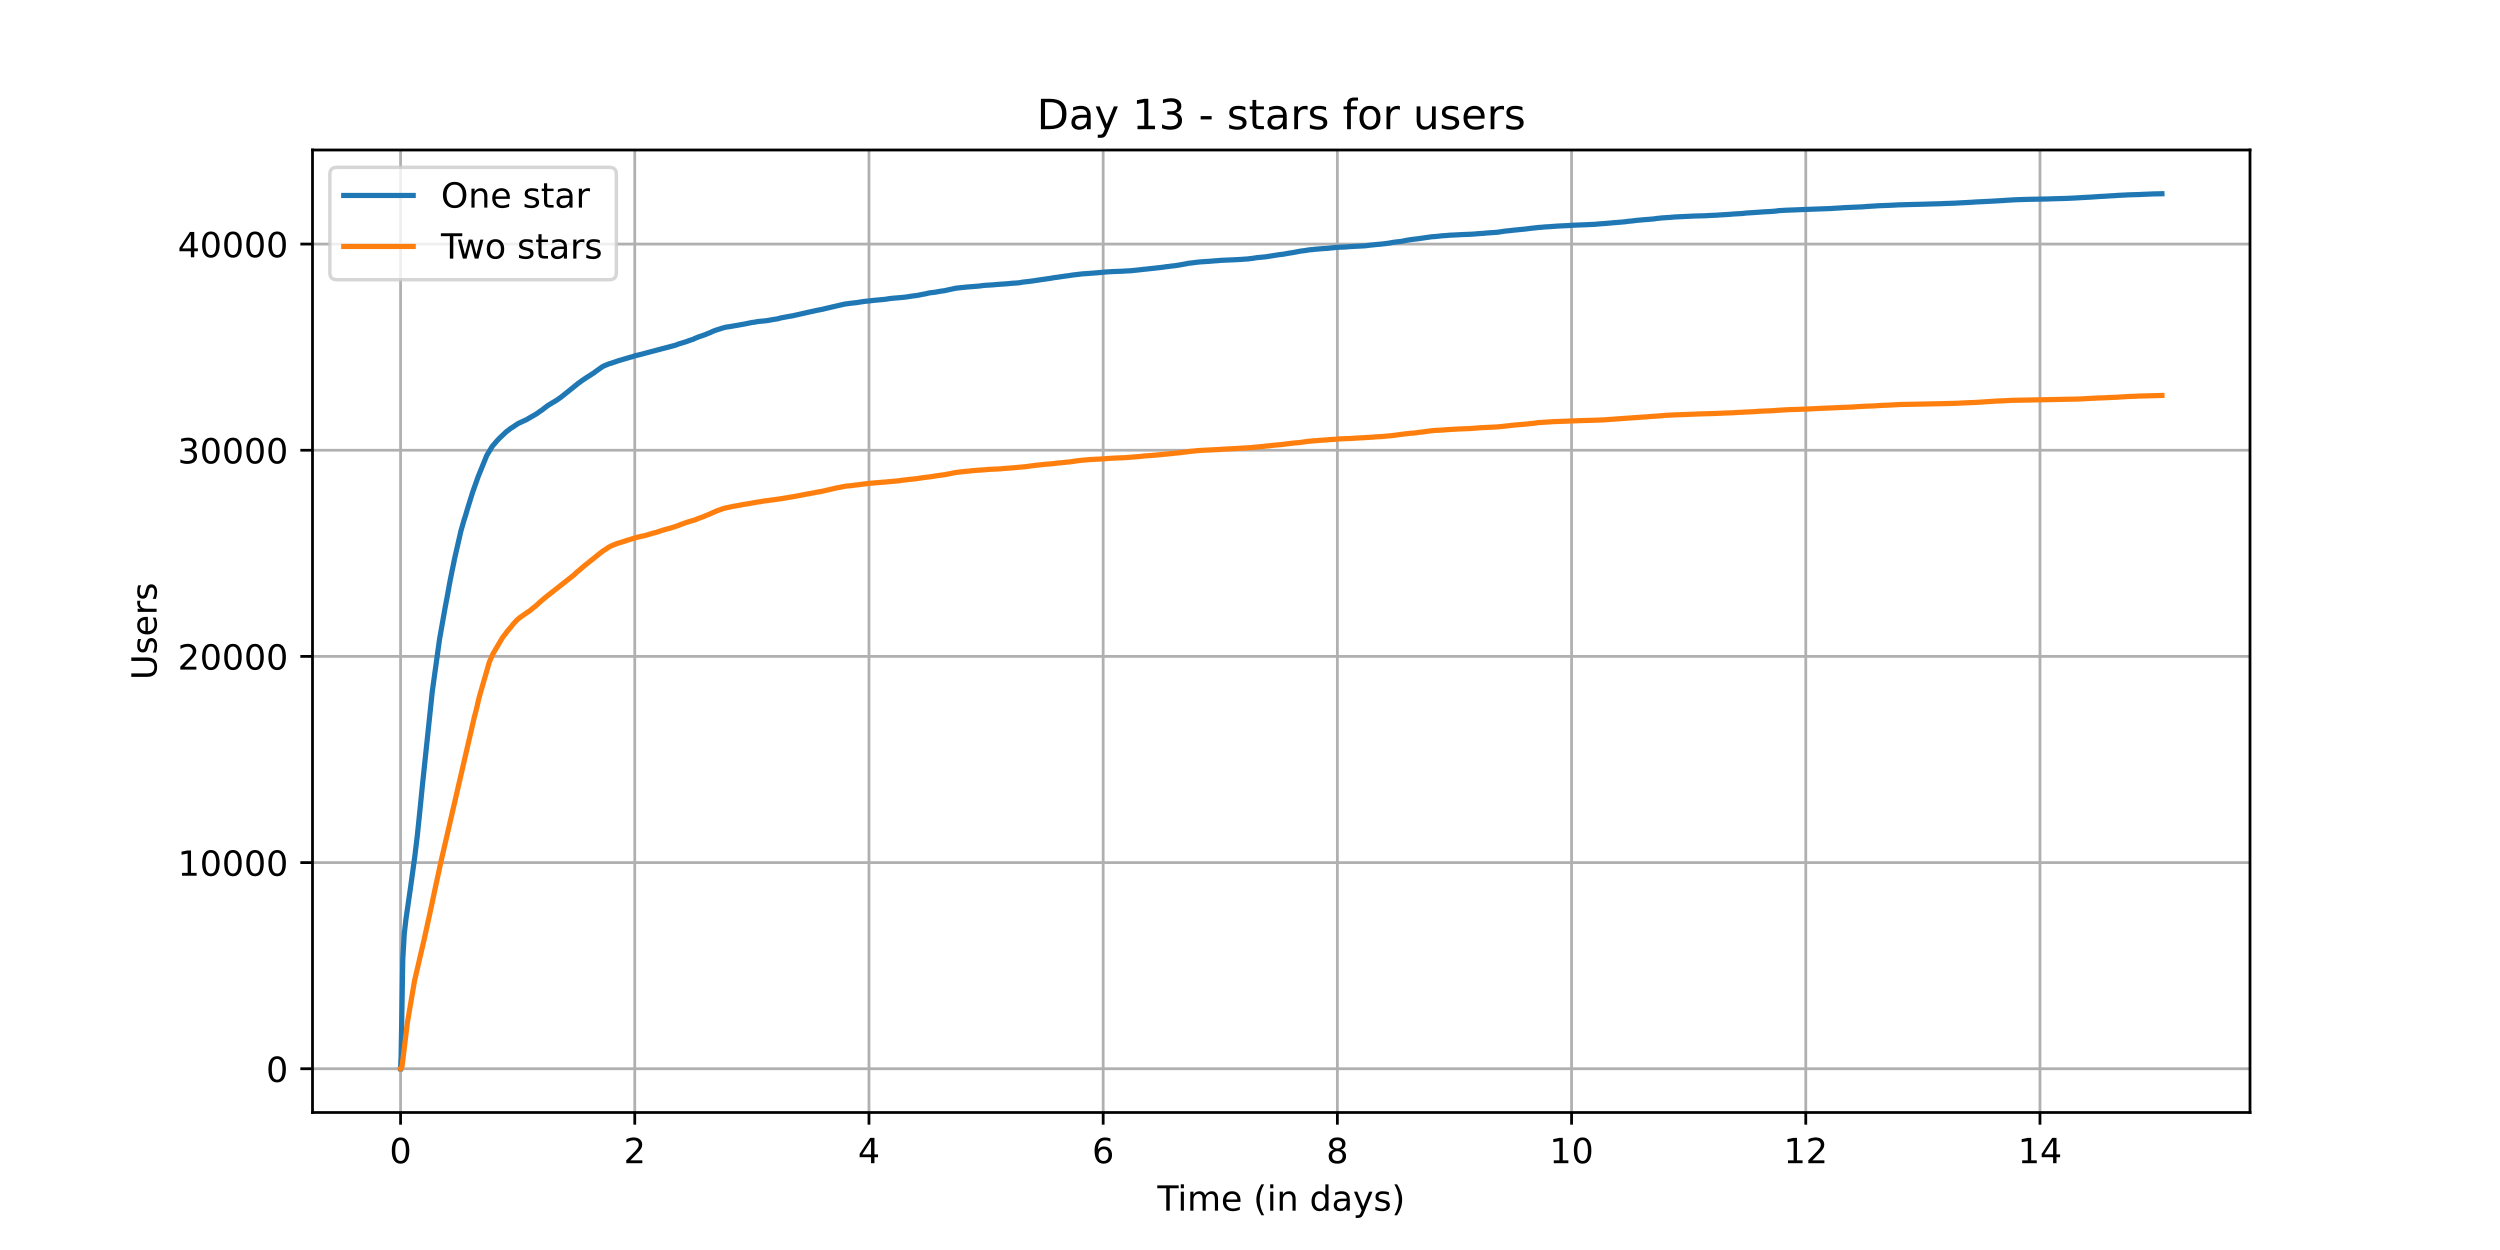 <?xml version="1.0" encoding="utf-8" standalone="no"?>
<!DOCTYPE svg PUBLIC "-//W3C//DTD SVG 1.1//EN"
  "http://www.w3.org/Graphics/SVG/1.1/DTD/svg11.dtd">
<!-- Created with matplotlib (https://matplotlib.org/) -->
<svg height="360pt" version="1.1" viewBox="0 0 720 360" width="720pt" xmlns="http://www.w3.org/2000/svg" xmlns:xlink="http://www.w3.org/1999/xlink">
 <defs>
  <style type="text/css">*{stroke-linecap:butt;stroke-linejoin:round;}</style>
 </defs>
 <g id="figure_1">
  <g id="patch_1">
   <path d="M 0 360 
L 720 360 
L 720 0 
L 0 0 
z
" style="fill:#ffffff;"/>
  </g>
  <g id="axes_1">
   <g id="patch_2">
    <path d="M 90 320.4 
L 648 320.4 
L 648 43.2 
L 90 43.2 
z
" style="fill:#ffffff;"/>
   </g>
   <g id="matplotlib.axis_1">
    <g id="xtick_1">
     <g id="line2d_1">
      <path clip-path="url(#p2b72c852fa)" d="M 115.364 320.4 
L 115.364 43.2 
" style="fill:none;stroke:#b0b0b0;stroke-linecap:square;stroke-width:0.8;"/>
     </g>
     <g id="line2d_2">
      <defs>
       <path d="M 0 0 
L 0 3.5 
" id="mcef4e57f91" style="stroke:#000000;stroke-width:0.8;"/>
      </defs>
      <g>
       <use style="stroke:#000000;stroke-width:0.8;" x="115.364" xlink:href="#mcef4e57f91" y="320.4"/>
      </g>
     </g>
     <g id="text_1">
      <!-- 0 -->
      <g transform="translate(112.182 334.998)scale(0.1 -0.1)">
       <defs>
        <path d="M 31.781 66.406 
Q 24.172 66.406 20.328 58.906 
Q 16.5 51.422 16.5 36.375 
Q 16.5 21.391 20.328 13.891 
Q 24.172 6.391 31.781 6.391 
Q 39.453 6.391 43.281 13.891 
Q 47.125 21.391 47.125 36.375 
Q 47.125 51.422 43.281 58.906 
Q 39.453 66.406 31.781 66.406 
z
M 31.781 74.219 
Q 44.047 74.219 50.516 64.516 
Q 56.984 54.828 56.984 36.375 
Q 56.984 17.969 50.516 8.266 
Q 44.047 -1.422 31.781 -1.422 
Q 19.531 -1.422 13.062 8.266 
Q 6.594 17.969 6.594 36.375 
Q 6.594 54.828 13.062 64.516 
Q 19.531 74.219 31.781 74.219 
z
" id="DejaVuSans-48"/>
       </defs>
       <use xlink:href="#DejaVuSans-48"/>
      </g>
     </g>
    </g>
    <g id="xtick_2">
     <g id="line2d_3">
      <path clip-path="url(#p2b72c852fa)" d="M 182.813 320.4 
L 182.813 43.2 
" style="fill:none;stroke:#b0b0b0;stroke-linecap:square;stroke-width:0.8;"/>
     </g>
     <g id="line2d_4">
      <g>
       <use style="stroke:#000000;stroke-width:0.8;" x="182.813" xlink:href="#mcef4e57f91" y="320.4"/>
      </g>
     </g>
     <g id="text_2">
      <!-- 2 -->
      <g transform="translate(179.632 334.998)scale(0.1 -0.1)">
       <defs>
        <path d="M 19.188 8.297 
L 53.609 8.297 
L 53.609 0 
L 7.328 0 
L 7.328 8.297 
Q 12.938 14.109 22.625 23.891 
Q 32.328 33.688 34.812 36.531 
Q 39.547 41.844 41.422 45.531 
Q 43.312 49.219 43.312 52.781 
Q 43.312 58.594 39.234 62.25 
Q 35.156 65.922 28.609 65.922 
Q 23.969 65.922 18.812 64.312 
Q 13.672 62.703 7.812 59.422 
L 7.812 69.391 
Q 13.766 71.781 18.938 73 
Q 24.125 74.219 28.422 74.219 
Q 39.75 74.219 46.484 68.547 
Q 53.219 62.891 53.219 53.422 
Q 53.219 48.922 51.531 44.891 
Q 49.859 40.875 45.406 35.406 
Q 44.188 33.984 37.641 27.219 
Q 31.109 20.453 19.188 8.297 
z
" id="DejaVuSans-50"/>
       </defs>
       <use xlink:href="#DejaVuSans-50"/>
      </g>
     </g>
    </g>
    <g id="xtick_3">
     <g id="line2d_5">
      <path clip-path="url(#p2b72c852fa)" d="M 250.263 320.4 
L 250.263 43.2 
" style="fill:none;stroke:#b0b0b0;stroke-linecap:square;stroke-width:0.8;"/>
     </g>
     <g id="line2d_6">
      <g>
       <use style="stroke:#000000;stroke-width:0.8;" x="250.263" xlink:href="#mcef4e57f91" y="320.4"/>
      </g>
     </g>
     <g id="text_3">
      <!-- 4 -->
      <g transform="translate(247.082 334.998)scale(0.1 -0.1)">
       <defs>
        <path d="M 37.797 64.312 
L 12.891 25.391 
L 37.797 25.391 
z
M 35.203 72.906 
L 47.609 72.906 
L 47.609 25.391 
L 58.016 25.391 
L 58.016 17.188 
L 47.609 17.188 
L 47.609 0 
L 37.797 0 
L 37.797 17.188 
L 4.891 17.188 
L 4.891 26.703 
z
" id="DejaVuSans-52"/>
       </defs>
       <use xlink:href="#DejaVuSans-52"/>
      </g>
     </g>
    </g>
    <g id="xtick_4">
     <g id="line2d_7">
      <path clip-path="url(#p2b72c852fa)" d="M 317.713 320.4 
L 317.713 43.2 
" style="fill:none;stroke:#b0b0b0;stroke-linecap:square;stroke-width:0.8;"/>
     </g>
     <g id="line2d_8">
      <g>
       <use style="stroke:#000000;stroke-width:0.8;" x="317.713" xlink:href="#mcef4e57f91" y="320.4"/>
      </g>
     </g>
     <g id="text_4">
      <!-- 6 -->
      <g transform="translate(314.532 334.998)scale(0.1 -0.1)">
       <defs>
        <path d="M 33.016 40.375 
Q 26.375 40.375 22.484 35.828 
Q 18.609 31.297 18.609 23.391 
Q 18.609 15.531 22.484 10.953 
Q 26.375 6.391 33.016 6.391 
Q 39.656 6.391 43.531 10.953 
Q 47.406 15.531 47.406 23.391 
Q 47.406 31.297 43.531 35.828 
Q 39.656 40.375 33.016 40.375 
z
M 52.594 71.297 
L 52.594 62.312 
Q 48.875 64.062 45.094 64.984 
Q 41.312 65.922 37.594 65.922 
Q 27.828 65.922 22.672 59.328 
Q 17.531 52.734 16.797 39.406 
Q 19.672 43.656 24.016 45.922 
Q 28.375 48.188 33.594 48.188 
Q 44.578 48.188 50.953 41.516 
Q 57.328 34.859 57.328 23.391 
Q 57.328 12.156 50.688 5.359 
Q 44.047 -1.422 33.016 -1.422 
Q 20.359 -1.422 13.672 8.266 
Q 6.984 17.969 6.984 36.375 
Q 6.984 53.656 15.188 63.938 
Q 23.391 74.219 37.203 74.219 
Q 40.922 74.219 44.703 73.484 
Q 48.484 72.75 52.594 71.297 
z
" id="DejaVuSans-54"/>
       </defs>
       <use xlink:href="#DejaVuSans-54"/>
      </g>
     </g>
    </g>
    <g id="xtick_5">
     <g id="line2d_9">
      <path clip-path="url(#p2b72c852fa)" d="M 385.163 320.4 
L 385.163 43.2 
" style="fill:none;stroke:#b0b0b0;stroke-linecap:square;stroke-width:0.8;"/>
     </g>
     <g id="line2d_10">
      <g>
       <use style="stroke:#000000;stroke-width:0.8;" x="385.163" xlink:href="#mcef4e57f91" y="320.4"/>
      </g>
     </g>
     <g id="text_5">
      <!-- 8 -->
      <g transform="translate(381.981 334.998)scale(0.1 -0.1)">
       <defs>
        <path d="M 31.781 34.625 
Q 24.75 34.625 20.719 30.859 
Q 16.703 27.094 16.703 20.516 
Q 16.703 13.922 20.719 10.156 
Q 24.75 6.391 31.781 6.391 
Q 38.812 6.391 42.859 10.172 
Q 46.922 13.969 46.922 20.516 
Q 46.922 27.094 42.891 30.859 
Q 38.875 34.625 31.781 34.625 
z
M 21.922 38.812 
Q 15.578 40.375 12.031 44.719 
Q 8.5 49.078 8.5 55.328 
Q 8.5 64.062 14.719 69.141 
Q 20.953 74.219 31.781 74.219 
Q 42.672 74.219 48.875 69.141 
Q 55.078 64.062 55.078 55.328 
Q 55.078 49.078 51.531 44.719 
Q 48 40.375 41.703 38.812 
Q 48.828 37.156 52.797 32.312 
Q 56.781 27.484 56.781 20.516 
Q 56.781 9.906 50.312 4.234 
Q 43.844 -1.422 31.781 -1.422 
Q 19.734 -1.422 13.25 4.234 
Q 6.781 9.906 6.781 20.516 
Q 6.781 27.484 10.781 32.312 
Q 14.797 37.156 21.922 38.812 
z
M 18.312 54.391 
Q 18.312 48.734 21.844 45.562 
Q 25.391 42.391 31.781 42.391 
Q 38.141 42.391 41.719 45.562 
Q 45.312 48.734 45.312 54.391 
Q 45.312 60.062 41.719 63.234 
Q 38.141 66.406 31.781 66.406 
Q 25.391 66.406 21.844 63.234 
Q 18.312 60.062 18.312 54.391 
z
" id="DejaVuSans-56"/>
       </defs>
       <use xlink:href="#DejaVuSans-56"/>
      </g>
     </g>
    </g>
    <g id="xtick_6">
     <g id="line2d_11">
      <path clip-path="url(#p2b72c852fa)" d="M 452.612 320.4 
L 452.612 43.2 
" style="fill:none;stroke:#b0b0b0;stroke-linecap:square;stroke-width:0.8;"/>
     </g>
     <g id="line2d_12">
      <g>
       <use style="stroke:#000000;stroke-width:0.8;" x="452.612" xlink:href="#mcef4e57f91" y="320.4"/>
      </g>
     </g>
     <g id="text_6">
      <!-- 10 -->
      <g transform="translate(446.25 334.998)scale(0.1 -0.1)">
       <defs>
        <path d="M 12.406 8.297 
L 28.516 8.297 
L 28.516 63.922 
L 10.984 60.406 
L 10.984 69.391 
L 28.422 72.906 
L 38.281 72.906 
L 38.281 8.297 
L 54.391 8.297 
L 54.391 0 
L 12.406 0 
z
" id="DejaVuSans-49"/>
       </defs>
       <use xlink:href="#DejaVuSans-49"/>
       <use x="63.623" xlink:href="#DejaVuSans-48"/>
      </g>
     </g>
    </g>
    <g id="xtick_7">
     <g id="line2d_13">
      <path clip-path="url(#p2b72c852fa)" d="M 520.062 320.4 
L 520.062 43.2 
" style="fill:none;stroke:#b0b0b0;stroke-linecap:square;stroke-width:0.8;"/>
     </g>
     <g id="line2d_14">
      <g>
       <use style="stroke:#000000;stroke-width:0.8;" x="520.062" xlink:href="#mcef4e57f91" y="320.4"/>
      </g>
     </g>
     <g id="text_7">
      <!-- 12 -->
      <g transform="translate(513.7 334.998)scale(0.1 -0.1)">
       <use xlink:href="#DejaVuSans-49"/>
       <use x="63.623" xlink:href="#DejaVuSans-50"/>
      </g>
     </g>
    </g>
    <g id="xtick_8">
     <g id="line2d_15">
      <path clip-path="url(#p2b72c852fa)" d="M 587.512 320.4 
L 587.512 43.2 
" style="fill:none;stroke:#b0b0b0;stroke-linecap:square;stroke-width:0.8;"/>
     </g>
     <g id="line2d_16">
      <g>
       <use style="stroke:#000000;stroke-width:0.8;" x="587.512" xlink:href="#mcef4e57f91" y="320.4"/>
      </g>
     </g>
     <g id="text_8">
      <!-- 14 -->
      <g transform="translate(581.149 334.998)scale(0.1 -0.1)">
       <use xlink:href="#DejaVuSans-49"/>
       <use x="63.623" xlink:href="#DejaVuSans-52"/>
      </g>
     </g>
    </g>
    <g id="text_9">
     <!-- Time (in days) -->
     <g transform="translate(333.327 348.677)scale(0.1 -0.1)">
      <defs>
       <path d="M -0.297 72.906 
L 61.375 72.906 
L 61.375 64.594 
L 35.5 64.594 
L 35.5 0 
L 25.594 0 
L 25.594 64.594 
L -0.297 64.594 
z
" id="DejaVuSans-84"/>
       <path d="M 9.422 54.688 
L 18.406 54.688 
L 18.406 0 
L 9.422 0 
z
M 9.422 75.984 
L 18.406 75.984 
L 18.406 64.594 
L 9.422 64.594 
z
" id="DejaVuSans-105"/>
       <path d="M 52 44.188 
Q 55.375 50.25 60.062 53.125 
Q 64.75 56 71.094 56 
Q 79.641 56 84.281 50.016 
Q 88.922 44.047 88.922 33.016 
L 88.922 0 
L 79.891 0 
L 79.891 32.719 
Q 79.891 40.578 77.094 44.375 
Q 74.312 48.188 68.609 48.188 
Q 61.625 48.188 57.562 43.547 
Q 53.516 38.922 53.516 30.906 
L 53.516 0 
L 44.484 0 
L 44.484 32.719 
Q 44.484 40.625 41.703 44.406 
Q 38.922 48.188 33.109 48.188 
Q 26.219 48.188 22.156 43.531 
Q 18.109 38.875 18.109 30.906 
L 18.109 0 
L 9.078 0 
L 9.078 54.688 
L 18.109 54.688 
L 18.109 46.188 
Q 21.188 51.219 25.484 53.609 
Q 29.781 56 35.688 56 
Q 41.656 56 45.828 52.969 
Q 50 49.953 52 44.188 
z
" id="DejaVuSans-109"/>
       <path d="M 56.203 29.594 
L 56.203 25.203 
L 14.891 25.203 
Q 15.484 15.922 20.484 11.062 
Q 25.484 6.203 34.422 6.203 
Q 39.594 6.203 44.453 7.469 
Q 49.312 8.734 54.109 11.281 
L 54.109 2.781 
Q 49.266 0.734 44.188 -0.344 
Q 39.109 -1.422 33.891 -1.422 
Q 20.797 -1.422 13.156 6.188 
Q 5.516 13.812 5.516 26.812 
Q 5.516 40.234 12.766 48.109 
Q 20.016 56 32.328 56 
Q 43.359 56 49.781 48.891 
Q 56.203 41.797 56.203 29.594 
z
M 47.219 32.234 
Q 47.125 39.594 43.094 43.984 
Q 39.062 48.391 32.422 48.391 
Q 24.906 48.391 20.391 44.141 
Q 15.875 39.891 15.188 32.172 
z
" id="DejaVuSans-101"/>
       <path id="DejaVuSans-32"/>
       <path d="M 31 75.875 
Q 24.469 64.656 21.281 53.656 
Q 18.109 42.672 18.109 31.391 
Q 18.109 20.125 21.312 9.062 
Q 24.516 -2 31 -13.188 
L 23.188 -13.188 
Q 15.875 -1.703 12.234 9.375 
Q 8.594 20.453 8.594 31.391 
Q 8.594 42.281 12.203 53.312 
Q 15.828 64.359 23.188 75.875 
z
" id="DejaVuSans-40"/>
       <path d="M 54.891 33.016 
L 54.891 0 
L 45.906 0 
L 45.906 32.719 
Q 45.906 40.484 42.875 44.328 
Q 39.844 48.188 33.797 48.188 
Q 26.516 48.188 22.312 43.547 
Q 18.109 38.922 18.109 30.906 
L 18.109 0 
L 9.078 0 
L 9.078 54.688 
L 18.109 54.688 
L 18.109 46.188 
Q 21.344 51.125 25.703 53.562 
Q 30.078 56 35.797 56 
Q 45.219 56 50.047 50.172 
Q 54.891 44.344 54.891 33.016 
z
" id="DejaVuSans-110"/>
       <path d="M 45.406 46.391 
L 45.406 75.984 
L 54.391 75.984 
L 54.391 0 
L 45.406 0 
L 45.406 8.203 
Q 42.578 3.328 38.25 0.953 
Q 33.938 -1.422 27.875 -1.422 
Q 17.969 -1.422 11.734 6.484 
Q 5.516 14.406 5.516 27.297 
Q 5.516 40.188 11.734 48.094 
Q 17.969 56 27.875 56 
Q 33.938 56 38.25 53.625 
Q 42.578 51.266 45.406 46.391 
z
M 14.797 27.297 
Q 14.797 17.391 18.875 11.75 
Q 22.953 6.109 30.078 6.109 
Q 37.203 6.109 41.297 11.75 
Q 45.406 17.391 45.406 27.297 
Q 45.406 37.203 41.297 42.844 
Q 37.203 48.484 30.078 48.484 
Q 22.953 48.484 18.875 42.844 
Q 14.797 37.203 14.797 27.297 
z
" id="DejaVuSans-100"/>
       <path d="M 34.281 27.484 
Q 23.391 27.484 19.188 25 
Q 14.984 22.516 14.984 16.5 
Q 14.984 11.719 18.141 8.906 
Q 21.297 6.109 26.703 6.109 
Q 34.188 6.109 38.703 11.406 
Q 43.219 16.703 43.219 25.484 
L 43.219 27.484 
z
M 52.203 31.203 
L 52.203 0 
L 43.219 0 
L 43.219 8.297 
Q 40.141 3.328 35.547 0.953 
Q 30.953 -1.422 24.312 -1.422 
Q 15.922 -1.422 10.953 3.297 
Q 6 8.016 6 15.922 
Q 6 25.141 12.172 29.828 
Q 18.359 34.516 30.609 34.516 
L 43.219 34.516 
L 43.219 35.406 
Q 43.219 41.609 39.141 45 
Q 35.062 48.391 27.688 48.391 
Q 23 48.391 18.547 47.266 
Q 14.109 46.141 10.016 43.891 
L 10.016 52.203 
Q 14.938 54.109 19.578 55.047 
Q 24.219 56 28.609 56 
Q 40.484 56 46.344 49.844 
Q 52.203 43.703 52.203 31.203 
z
" id="DejaVuSans-97"/>
       <path d="M 32.172 -5.078 
Q 28.375 -14.844 24.75 -17.812 
Q 21.141 -20.797 15.094 -20.797 
L 7.906 -20.797 
L 7.906 -13.281 
L 13.188 -13.281 
Q 16.891 -13.281 18.938 -11.516 
Q 21 -9.766 23.484 -3.219 
L 25.094 0.875 
L 2.984 54.688 
L 12.5 54.688 
L 29.594 11.922 
L 46.688 54.688 
L 56.203 54.688 
z
" id="DejaVuSans-121"/>
       <path d="M 44.281 53.078 
L 44.281 44.578 
Q 40.484 46.531 36.375 47.5 
Q 32.281 48.484 27.875 48.484 
Q 21.188 48.484 17.844 46.438 
Q 14.5 44.391 14.5 40.281 
Q 14.5 37.156 16.891 35.375 
Q 19.281 33.594 26.516 31.984 
L 29.594 31.297 
Q 39.156 29.25 43.188 25.516 
Q 47.219 21.781 47.219 15.094 
Q 47.219 7.469 41.188 3.016 
Q 35.156 -1.422 24.609 -1.422 
Q 20.219 -1.422 15.453 -0.562 
Q 10.688 0.297 5.422 2 
L 5.422 11.281 
Q 10.406 8.688 15.234 7.391 
Q 20.062 6.109 24.812 6.109 
Q 31.156 6.109 34.562 8.281 
Q 37.984 10.453 37.984 14.406 
Q 37.984 18.062 35.516 20.016 
Q 33.062 21.969 24.703 23.781 
L 21.578 24.516 
Q 13.234 26.266 9.516 29.906 
Q 5.812 33.547 5.812 39.891 
Q 5.812 47.609 11.281 51.797 
Q 16.75 56 26.812 56 
Q 31.781 56 36.172 55.266 
Q 40.578 54.547 44.281 53.078 
z
" id="DejaVuSans-115"/>
       <path d="M 8.016 75.875 
L 15.828 75.875 
Q 23.141 64.359 26.781 53.312 
Q 30.422 42.281 30.422 31.391 
Q 30.422 20.453 26.781 9.375 
Q 23.141 -1.703 15.828 -13.188 
L 8.016 -13.188 
Q 14.5 -2 17.703 9.062 
Q 20.906 20.125 20.906 31.391 
Q 20.906 42.672 17.703 53.656 
Q 14.5 64.656 8.016 75.875 
z
" id="DejaVuSans-41"/>
      </defs>
      <use xlink:href="#DejaVuSans-84"/>
      <use x="57.959" xlink:href="#DejaVuSans-105"/>
      <use x="85.742" xlink:href="#DejaVuSans-109"/>
      <use x="183.154" xlink:href="#DejaVuSans-101"/>
      <use x="244.678" xlink:href="#DejaVuSans-32"/>
      <use x="276.465" xlink:href="#DejaVuSans-40"/>
      <use x="315.479" xlink:href="#DejaVuSans-105"/>
      <use x="343.262" xlink:href="#DejaVuSans-110"/>
      <use x="406.641" xlink:href="#DejaVuSans-32"/>
      <use x="438.428" xlink:href="#DejaVuSans-100"/>
      <use x="501.904" xlink:href="#DejaVuSans-97"/>
      <use x="563.184" xlink:href="#DejaVuSans-121"/>
      <use x="622.363" xlink:href="#DejaVuSans-115"/>
      <use x="674.463" xlink:href="#DejaVuSans-41"/>
     </g>
    </g>
   </g>
   <g id="matplotlib.axis_2">
    <g id="ytick_1">
     <g id="line2d_17">
      <path clip-path="url(#p2b72c852fa)" d="M 90 307.8 
L 648 307.8 
" style="fill:none;stroke:#b0b0b0;stroke-linecap:square;stroke-width:0.8;"/>
     </g>
     <g id="line2d_18">
      <defs>
       <path d="M 0 0 
L -3.5 0 
" id="m48b98b3d3a" style="stroke:#000000;stroke-width:0.8;"/>
      </defs>
      <g>
       <use style="stroke:#000000;stroke-width:0.8;" x="90" xlink:href="#m48b98b3d3a" y="307.8"/>
      </g>
     </g>
     <g id="text_10">
      <!-- 0 -->
      <g transform="translate(76.638 311.599)scale(0.1 -0.1)">
       <use xlink:href="#DejaVuSans-48"/>
      </g>
     </g>
    </g>
    <g id="ytick_2">
     <g id="line2d_19">
      <path clip-path="url(#p2b72c852fa)" d="M 90 248.422 
L 648 248.422 
" style="fill:none;stroke:#b0b0b0;stroke-linecap:square;stroke-width:0.8;"/>
     </g>
     <g id="line2d_20">
      <g>
       <use style="stroke:#000000;stroke-width:0.8;" x="90" xlink:href="#m48b98b3d3a" y="248.422"/>
      </g>
     </g>
     <g id="text_11">
      <!-- 10000 -->
      <g transform="translate(51.188 252.221)scale(0.1 -0.1)">
       <use xlink:href="#DejaVuSans-49"/>
       <use x="63.623" xlink:href="#DejaVuSans-48"/>
       <use x="127.246" xlink:href="#DejaVuSans-48"/>
       <use x="190.869" xlink:href="#DejaVuSans-48"/>
       <use x="254.492" xlink:href="#DejaVuSans-48"/>
      </g>
     </g>
    </g>
    <g id="ytick_3">
     <g id="line2d_21">
      <path clip-path="url(#p2b72c852fa)" d="M 90 189.044 
L 648 189.044 
" style="fill:none;stroke:#b0b0b0;stroke-linecap:square;stroke-width:0.8;"/>
     </g>
     <g id="line2d_22">
      <g>
       <use style="stroke:#000000;stroke-width:0.8;" x="90" xlink:href="#m48b98b3d3a" y="189.044"/>
      </g>
     </g>
     <g id="text_12">
      <!-- 20000 -->
      <g transform="translate(51.188 192.843)scale(0.1 -0.1)">
       <use xlink:href="#DejaVuSans-50"/>
       <use x="63.623" xlink:href="#DejaVuSans-48"/>
       <use x="127.246" xlink:href="#DejaVuSans-48"/>
       <use x="190.869" xlink:href="#DejaVuSans-48"/>
       <use x="254.492" xlink:href="#DejaVuSans-48"/>
      </g>
     </g>
    </g>
    <g id="ytick_4">
     <g id="line2d_23">
      <path clip-path="url(#p2b72c852fa)" d="M 90 129.666 
L 648 129.666 
" style="fill:none;stroke:#b0b0b0;stroke-linecap:square;stroke-width:0.8;"/>
     </g>
     <g id="line2d_24">
      <g>
       <use style="stroke:#000000;stroke-width:0.8;" x="90" xlink:href="#m48b98b3d3a" y="129.666"/>
      </g>
     </g>
     <g id="text_13">
      <!-- 30000 -->
      <g transform="translate(51.188 133.465)scale(0.1 -0.1)">
       <defs>
        <path d="M 40.578 39.312 
Q 47.656 37.797 51.625 33 
Q 55.609 28.219 55.609 21.188 
Q 55.609 10.406 48.188 4.484 
Q 40.766 -1.422 27.094 -1.422 
Q 22.516 -1.422 17.656 -0.516 
Q 12.797 0.391 7.625 2.203 
L 7.625 11.719 
Q 11.719 9.328 16.594 8.109 
Q 21.484 6.891 26.812 6.891 
Q 36.078 6.891 40.938 10.547 
Q 45.797 14.203 45.797 21.188 
Q 45.797 27.641 41.281 31.266 
Q 36.766 34.906 28.719 34.906 
L 20.219 34.906 
L 20.219 43.016 
L 29.109 43.016 
Q 36.375 43.016 40.234 45.922 
Q 44.094 48.828 44.094 54.297 
Q 44.094 59.906 40.109 62.906 
Q 36.141 65.922 28.719 65.922 
Q 24.656 65.922 20.016 65.031 
Q 15.375 64.156 9.812 62.312 
L 9.812 71.094 
Q 15.438 72.656 20.344 73.438 
Q 25.25 74.219 29.594 74.219 
Q 40.828 74.219 47.359 69.109 
Q 53.906 64.016 53.906 55.328 
Q 53.906 49.266 50.438 45.094 
Q 46.969 40.922 40.578 39.312 
z
" id="DejaVuSans-51"/>
       </defs>
       <use xlink:href="#DejaVuSans-51"/>
       <use x="63.623" xlink:href="#DejaVuSans-48"/>
       <use x="127.246" xlink:href="#DejaVuSans-48"/>
       <use x="190.869" xlink:href="#DejaVuSans-48"/>
       <use x="254.492" xlink:href="#DejaVuSans-48"/>
      </g>
     </g>
    </g>
    <g id="ytick_5">
     <g id="line2d_25">
      <path clip-path="url(#p2b72c852fa)" d="M 90 70.288 
L 648 70.288 
" style="fill:none;stroke:#b0b0b0;stroke-linecap:square;stroke-width:0.8;"/>
     </g>
     <g id="line2d_26">
      <g>
       <use style="stroke:#000000;stroke-width:0.8;" x="90" xlink:href="#m48b98b3d3a" y="70.288"/>
      </g>
     </g>
     <g id="text_14">
      <!-- 40000 -->
      <g transform="translate(51.188 74.087)scale(0.1 -0.1)">
       <use xlink:href="#DejaVuSans-52"/>
       <use x="63.623" xlink:href="#DejaVuSans-48"/>
       <use x="127.246" xlink:href="#DejaVuSans-48"/>
       <use x="190.869" xlink:href="#DejaVuSans-48"/>
       <use x="254.492" xlink:href="#DejaVuSans-48"/>
      </g>
     </g>
    </g>
    <g id="text_15">
     <!-- Users -->
     <g transform="translate(45.108 195.801)rotate(-90)scale(0.1 -0.1)">
      <defs>
       <path d="M 8.688 72.906 
L 18.609 72.906 
L 18.609 28.609 
Q 18.609 16.891 22.844 11.734 
Q 27.094 6.594 36.625 6.594 
Q 46.094 6.594 50.344 11.734 
Q 54.594 16.891 54.594 28.609 
L 54.594 72.906 
L 64.5 72.906 
L 64.5 27.391 
Q 64.5 13.141 57.438 5.859 
Q 50.391 -1.422 36.625 -1.422 
Q 22.797 -1.422 15.734 5.859 
Q 8.688 13.141 8.688 27.391 
z
" id="DejaVuSans-85"/>
       <path d="M 41.109 46.297 
Q 39.594 47.172 37.812 47.578 
Q 36.031 48 33.891 48 
Q 26.266 48 22.188 43.047 
Q 18.109 38.094 18.109 28.812 
L 18.109 0 
L 9.078 0 
L 9.078 54.688 
L 18.109 54.688 
L 18.109 46.188 
Q 20.953 51.172 25.484 53.578 
Q 30.031 56 36.531 56 
Q 37.453 56 38.578 55.875 
Q 39.703 55.766 41.062 55.516 
z
" id="DejaVuSans-114"/>
      </defs>
      <use xlink:href="#DejaVuSans-85"/>
      <use x="73.193" xlink:href="#DejaVuSans-115"/>
      <use x="125.293" xlink:href="#DejaVuSans-101"/>
      <use x="186.816" xlink:href="#DejaVuSans-114"/>
      <use x="227.93" xlink:href="#DejaVuSans-115"/>
     </g>
    </g>
   </g>
   <g id="line2d_27">
    <path clip-path="url(#p2b72c852fa)" d="M 115.364 307.8 
L 115.517 304.154 
L 116.005 276.187 
L 116.422 269.038 
L 116.887 264.929 
L 118.349 254.793 
L 119.44 246.837 
L 120.205 240.501 
L 120.994 232.859 
L 121.598 226.731 
L 124.499 199.126 
L 126.588 184.092 
L 128.166 175.162 
L 128.886 171.367 
L 129.512 167.87 
L 129.838 166.195 
L 130.976 160.638 
L 132.763 152.847 
L 133.065 151.802 
L 133.482 150.359 
L 133.622 149.855 
L 134.062 148.507 
L 134.573 146.761 
L 135.664 143.222 
L 136.105 141.809 
L 137.73 137.213 
L 140.19 131.168 
L 141.769 128.544 
L 143.114 126.988 
L 143.277 126.816 
L 143.509 126.567 
L 143.695 126.353 
L 145.575 124.566 
L 145.737 124.417 
L 146.132 124.073 
L 146.318 123.984 
L 146.99 123.431 
L 147.223 123.277 
L 147.455 123.158 
L 148.127 122.713 
L 148.383 122.517 
L 148.685 122.339 
L 149.172 121.989 
L 149.404 121.888 
L 151.772 120.789 
L 152.05 120.605 
L 154.093 119.435 
L 154.441 119.222 
L 154.719 119.049 
L 155.067 118.782 
L 155.508 118.479 
L 155.624 118.378 
L 155.972 118.177 
L 156.437 117.832 
L 156.716 117.601 
L 157.18 117.244 
L 157.737 116.829 
L 158.689 116.229 
L 158.944 116.075 
L 159.153 115.968 
L 160.5 115.148 
L 161.035 114.756 
L 161.616 114.359 
L 161.848 114.163 
L 166.235 110.641 
L 166.49 110.41 
L 167.14 109.976 
L 167.419 109.745 
L 168.905 108.741 
L 169.113 108.634 
L 169.322 108.474 
L 170.088 108.017 
L 170.204 107.916 
L 171.11 107.346 
L 171.482 107.043 
L 173.501 105.612 
L 173.919 105.392 
L 174.314 105.226 
L 175.475 104.745 
L 175.963 104.638 
L 176.195 104.537 
L 176.543 104.431 
L 177.843 103.985 
L 178.168 103.866 
L 178.563 103.76 
L 178.841 103.676 
L 181.696 102.833 
L 181.905 102.798 
L 182.207 102.691 
L 182.485 102.614 
L 183.182 102.376 
L 183.739 102.269 
L 194.561 99.413 
L 195.628 98.992 
L 196.07 98.891 
L 196.766 98.659 
L 197.16 98.558 
L 197.833 98.332 
L 198.112 98.231 
L 198.483 98.077 
L 199.807 97.644 
L 199.992 97.519 
L 200.364 97.359 
L 200.642 97.252 
L 201.501 96.919 
L 202.197 96.688 
L 203.312 96.296 
L 203.776 96.064 
L 204.147 95.957 
L 204.728 95.702 
L 205.262 95.435 
L 206.098 95.108 
L 206.655 94.942 
L 208.281 94.413 
L 208.652 94.336 
L 209 94.229 
L 209.302 94.188 
L 210.068 94.081 
L 211.462 93.832 
L 212.135 93.725 
L 213.528 93.475 
L 214.177 93.368 
L 216.614 92.864 
L 217.45 92.775 
L 217.659 92.709 
L 218.007 92.644 
L 218.842 92.537 
L 219.121 92.513 
L 220.351 92.407 
L 221.396 92.252 
L 222.022 92.145 
L 222.463 92.044 
L 223.438 91.902 
L 224.088 91.795 
L 224.715 91.593 
L 225.272 91.486 
L 226.757 91.213 
L 227.337 91.106 
L 227.685 91.041 
L 228.405 90.934 
L 228.893 90.803 
L 229.404 90.696 
L 229.822 90.601 
L 233.884 89.681 
L 234.418 89.58 
L 234.882 89.455 
L 235.416 89.349 
L 237.042 89.04 
L 237.414 88.933 
L 242.823 87.674 
L 243.357 87.567 
L 244.332 87.431 
L 245.168 87.324 
L 245.958 87.235 
L 246.91 87.128 
L 247.304 87.051 
L 248.349 86.89 
L 249.161 86.783 
L 249.904 86.706 
L 250.809 86.605 
L 251.087 86.576 
L 251.993 86.469 
L 252.62 86.421 
L 253.665 86.314 
L 254.315 86.261 
L 255.268 86.16 
L 255.523 86.101 
L 256.591 85.94 
L 257.844 85.833 
L 258.471 85.786 
L 259.608 85.679 
L 260.281 85.62 
L 261.14 85.513 
L 262.324 85.323 
L 263.067 85.216 
L 263.903 85.115 
L 264.575 85.008 
L 264.831 84.943 
L 266.688 84.586 
L 267.106 84.491 
L 267.384 84.408 
L 268.057 84.301 
L 268.776 84.23 
L 269.519 84.123 
L 271.075 83.838 
L 271.934 83.731 
L 275.186 83.019 
L 276.092 82.912 
L 276.858 82.829 
L 277.925 82.722 
L 278.668 82.645 
L 280.13 82.538 
L 280.78 82.484 
L 281.94 82.384 
L 282.242 82.354 
L 282.985 82.247 
L 283.704 82.176 
L 285.422 82.069 
L 286.002 82.033 
L 287.209 81.926 
L 287.859 81.873 
L 289.483 81.766 
L 290.133 81.713 
L 291.224 81.606 
L 291.525 81.576 
L 292.059 81.552 
L 293.452 81.445 
L 294.729 81.226 
L 295.75 81.119 
L 296.609 81.012 
L 297.467 80.905 
L 298.605 80.727 
L 299.348 80.626 
L 299.695 80.561 
L 300.485 80.454 
L 301.529 80.299 
L 302.295 80.192 
L 303.689 79.949 
L 304.618 79.842 
L 305.685 79.676 
L 306.429 79.575 
L 306.684 79.516 
L 307.659 79.409 
L 308.867 79.213 
L 309.819 79.106 
L 310.702 78.993 
L 311.653 78.886 
L 311.863 78.862 
L 313.487 78.756 
L 313.766 78.732 
L 314.416 78.678 
L 315.925 78.571 
L 316.598 78.512 
L 317.758 78.405 
L 318.477 78.334 
L 320.103 78.233 
L 320.382 78.215 
L 323.283 78.108 
L 323.909 78.061 
L 325.882 77.96 
L 326.207 77.918 
L 327.228 77.811 
L 327.994 77.728 
L 328.876 77.627 
L 329.201 77.58 
L 329.874 77.52 
L 330.826 77.414 
L 331.592 77.33 
L 332.613 77.224 
L 333.425 77.129 
L 334.401 77.022 
L 335.306 76.903 
L 335.932 76.796 
L 336.559 76.749 
L 337.232 76.642 
L 337.511 76.612 
L 338.463 76.511 
L 338.811 76.446 
L 339.553 76.339 
L 341.085 76.06 
L 341.712 75.953 
L 342.199 75.828 
L 342.896 75.763 
L 343.731 75.656 
L 344.66 75.531 
L 345.704 75.424 
L 346.307 75.383 
L 348.025 75.276 
L 348.651 75.228 
L 349.835 75.122 
L 350.392 75.092 
L 351.622 74.985 
L 352.179 74.955 
L 354.732 74.848 
L 355.289 74.819 
L 357.401 74.712 
L 358.051 74.658 
L 359.536 74.557 
L 359.769 74.51 
L 360.744 74.403 
L 361.927 74.213 
L 362.995 74.106 
L 363.691 74.041 
L 364.713 73.94 
L 365.084 73.869 
L 366.174 73.697 
L 366.894 73.59 
L 368.031 73.406 
L 368.704 73.299 
L 369.308 73.257 
L 369.935 73.15 
L 371.374 72.889 
L 372.14 72.782 
L 373.904 72.444 
L 374.485 72.337 
L 374.809 72.283 
L 375.761 72.176 
L 377.037 71.963 
L 378.175 71.856 
L 378.964 71.767 
L 380.333 71.66 
L 380.983 71.606 
L 382.538 71.5 
L 383.327 71.41 
L 384.395 71.304 
L 385.114 71.232 
L 387.691 71.125 
L 388.41 71.054 
L 390.128 70.947 
L 390.661 70.924 
L 392.613 70.817 
L 393.146 70.793 
L 393.912 70.686 
L 394.702 70.597 
L 395.746 70.49 
L 396.489 70.413 
L 397.719 70.306 
L 398.485 70.223 
L 399.32 70.116 
L 399.529 70.092 
L 400.156 69.991 
L 400.434 69.962 
L 400.875 69.855 
L 401.85 69.712 
L 402.755 69.605 
L 403.544 69.516 
L 404.194 69.409 
L 404.426 69.326 
L 405.657 69.118 
L 406.33 69.012 
L 407.282 68.881 
L 408.304 68.774 
L 409.372 68.614 
L 410.115 68.513 
L 410.463 68.453 
L 411.253 68.347 
L 412.251 68.198 
L 413.714 68.091 
L 414.015 68.056 
L 414.828 67.961 
L 415.965 67.854 
L 416.476 67.836 
L 417.567 67.729 
L 418.054 67.717 
L 420.19 67.61 
L 420.77 67.575 
L 423.416 67.468 
L 423.949 67.444 
L 425.272 67.343 
L 425.597 67.302 
L 427.315 67.195 
L 428.104 67.106 
L 429.659 67.005 
L 429.914 66.987 
L 431.329 66.886 
L 431.678 66.832 
L 432.815 66.654 
L 433.534 66.547 
L 434.184 66.494 
L 435.113 66.387 
L 435.925 66.292 
L 436.993 66.185 
L 437.689 66.12 
L 438.711 66.019 
L 438.99 65.995 
L 439.872 65.888 
L 440.824 65.758 
L 441.868 65.651 
L 442.727 65.544 
L 444.144 65.437 
L 444.887 65.36 
L 446.675 65.259 
L 446.953 65.229 
L 448.416 65.122 
L 448.973 65.093 
L 451.085 64.986 
L 451.595 64.968 
L 453.127 64.861 
L 453.661 64.837 
L 456.516 64.73 
L 457.073 64.701 
L 459.486 64.594 
L 460.275 64.505 
L 461.755 64.398 
L 462.643 64.327 
L 463.962 64.22 
L 464.705 64.143 
L 466.144 64.036 
L 466.817 63.976 
L 468.023 63.869 
L 468.372 63.81 
L 469.276 63.703 
L 469.926 63.65 
L 470.785 63.543 
L 471.133 63.484 
L 471.806 63.424 
L 473.083 63.317 
L 473.385 63.282 
L 474.825 63.175 
L 475.475 63.121 
L 476.589 63.014 
L 476.845 62.949 
L 477.89 62.842 
L 478.655 62.759 
L 480.211 62.652 
L 480.769 62.623 
L 481.999 62.516 
L 482.278 62.492 
L 484.367 62.391 
L 484.646 62.373 
L 486.967 62.266 
L 487.547 62.231 
L 491.353 62.124 
L 492.003 62.07 
L 494.533 61.969 
L 494.858 61.928 
L 496.691 61.821 
L 497.272 61.785 
L 498.803 61.678 
L 499.476 61.619 
L 501.356 61.512 
L 501.983 61.465 
L 502.865 61.358 
L 503.445 61.322 
L 505.139 61.215 
L 505.766 61.168 
L 507.368 61.061 
L 507.67 61.031 
L 509.643 60.924 
L 509.899 60.912 
L 511.245 60.811 
L 511.547 60.782 
L 512.174 60.675 
L 512.755 60.639 
L 514.612 60.532 
L 515.099 60.521 
L 517.838 60.414 
L 518.372 60.39 
L 520.995 60.283 
L 521.482 60.271 
L 524.221 60.164 
L 524.708 60.152 
L 527.494 60.046 
L 528.167 59.986 
L 530.14 59.879 
L 530.813 59.82 
L 533.041 59.713 
L 533.552 59.695 
L 536.081 59.588 
L 536.684 59.547 
L 537.984 59.44 
L 538.518 59.416 
L 540.236 59.309 
L 540.863 59.262 
L 543.626 59.155 
L 544.137 59.137 
L 546.203 59.036 
L 546.482 59.012 
L 550.195 58.905 
L 550.683 58.894 
L 554.907 58.787 
L 555.44 58.763 
L 559.293 58.656 
L 559.873 58.62 
L 563.007 58.514 
L 563.587 58.478 
L 565.606 58.371 
L 566.163 58.341 
L 568.159 58.234 
L 568.833 58.175 
L 571.2 58.068 
L 571.781 58.033 
L 573.986 57.926 
L 574.589 57.884 
L 576.447 57.777 
L 576.702 57.765 
L 578.071 57.664 
L 578.326 57.653 
L 580.136 57.546 
L 580.67 57.522 
L 583.966 57.415 
L 584.453 57.403 
L 590.07 57.296 
L 590.627 57.267 
L 594.434 57.16 
L 594.921 57.148 
L 597.29 57.041 
L 597.847 57.011 
L 599.611 56.904 
L 599.889 56.887 
L 601.909 56.78 
L 602.489 56.744 
L 603.998 56.637 
L 604.601 56.596 
L 606.69 56.489 
L 607.34 56.435 
L 609.244 56.328 
L 609.917 56.269 
L 612.237 56.162 
L 612.841 56.121 
L 616.439 56.014 
L 617.019 55.978 
L 619.642 55.871 
L 619.921 55.853 
L 622.636 55.8 
L 622.636 55.8 
" style="fill:none;stroke:#1f77b4;stroke-linecap:square;stroke-width:1.5;"/>
   </g>
   <g id="line2d_28">
    <path clip-path="url(#p2b72c852fa)" d="M 115.364 307.8 
L 115.563 307.729 
L 115.819 306.903 
L 116.074 304.813 
L 117.304 294.683 
L 119.393 282.44 
L 122.108 270.778 
L 124.174 261.361 
L 125.242 256.278 
L 127.122 247.615 
L 136.615 206.501 
L 136.917 205.367 
L 137.451 203.224 
L 137.869 201.359 
L 138.287 199.809 
L 140.933 190.665 
L 141.908 188.438 
L 142.093 188.094 
L 144.739 183.605 
L 144.948 183.314 
L 145.598 182.513 
L 145.807 182.216 
L 146.248 181.616 
L 146.364 181.509 
L 147.292 180.405 
L 147.756 179.793 
L 148.731 178.736 
L 148.94 178.51 
L 149.775 177.816 
L 149.938 177.709 
L 152.027 176.248 
L 152.352 176.052 
L 152.607 175.88 
L 152.723 175.785 
L 153.605 175.031 
L 154.093 174.669 
L 154.464 174.366 
L 154.742 174.128 
L 155.021 173.849 
L 155.253 173.612 
L 156.855 172.246 
L 157.087 172.044 
L 165.423 165.489 
L 165.632 165.234 
L 165.771 165.097 
L 166.583 164.414 
L 168.162 163.066 
L 168.417 162.858 
L 173.153 159.058 
L 173.664 158.69 
L 174.871 157.894 
L 175.08 157.74 
L 175.405 157.55 
L 175.8 157.348 
L 176.032 157.229 
L 176.241 157.123 
L 177.262 156.713 
L 177.495 156.612 
L 177.819 156.499 
L 178.191 156.392 
L 180.165 155.781 
L 180.536 155.632 
L 182.764 154.967 
L 182.996 154.866 
L 183.484 154.759 
L 183.67 154.688 
L 184.157 154.587 
L 184.644 154.456 
L 185.294 154.35 
L 185.736 154.243 
L 188.247 153.495 
L 188.643 153.411 
L 189.06 153.305 
L 190.29 152.889 
L 190.592 152.782 
L 190.94 152.675 
L 191.474 152.527 
L 191.752 152.426 
L 192.147 152.337 
L 192.588 152.236 
L 193.122 152.081 
L 193.4 151.98 
L 194.004 151.796 
L 195.397 151.339 
L 195.814 151.149 
L 196.766 150.799 
L 197.578 150.502 
L 197.903 150.395 
L 200.41 149.641 
L 200.897 149.409 
L 201.176 149.308 
L 201.408 149.219 
L 201.733 149.112 
L 202.661 148.762 
L 203.033 148.608 
L 203.242 148.501 
L 204.124 148.174 
L 204.566 147.966 
L 204.774 147.866 
L 206.585 147.07 
L 207.7 146.696 
L 207.909 146.595 
L 208.536 146.393 
L 209 146.286 
L 211.369 145.787 
L 212.088 145.68 
L 213.899 145.324 
L 214.526 145.223 
L 214.851 145.176 
L 215.524 145.069 
L 216.916 144.819 
L 217.497 144.713 
L 217.868 144.635 
L 218.703 144.528 
L 220.119 144.279 
L 220.862 144.178 
L 221.14 144.16 
L 221.86 144.059 
L 222.184 144.006 
L 223.043 143.899 
L 224.065 143.751 
L 224.807 143.644 
L 226.084 143.43 
L 226.803 143.323 
L 227.059 143.258 
L 227.801 143.151 
L 228.15 143.092 
L 228.754 142.985 
L 230.332 142.694 
L 230.866 142.587 
L 232.7 142.225 
L 233.327 142.124 
L 233.721 142.046 
L 234.348 141.946 
L 234.836 141.821 
L 236.136 141.601 
L 236.717 141.494 
L 236.949 141.447 
L 241.152 140.473 
L 241.825 140.372 
L 242.313 140.247 
L 243.799 139.98 
L 245.122 139.873 
L 246.12 139.725 
L 247.165 139.618 
L 248.163 139.475 
L 249.045 139.369 
L 249.95 139.25 
L 251.18 139.143 
L 251.946 139.06 
L 253.386 138.953 
L 254.037 138.899 
L 255.291 138.798 
L 255.5 138.763 
L 256.846 138.656 
L 257.612 138.573 
L 258.889 138.472 
L 259.26 138.395 
L 260.05 138.294 
L 260.351 138.252 
L 261.233 138.157 
L 261.465 138.116 
L 262.463 138.009 
L 263.113 137.955 
L 263.926 137.854 
L 264.135 137.825 
L 264.854 137.718 
L 265.04 137.682 
L 265.806 137.575 
L 266.038 137.534 
L 266.827 137.445 
L 267.779 137.338 
L 268.869 137.166 
L 269.496 137.059 
L 270.425 136.928 
L 271.238 136.821 
L 272.26 136.673 
L 272.817 136.566 
L 275.07 136.109 
L 275.882 136.002 
L 276.672 135.913 
L 277.554 135.812 
L 277.832 135.782 
L 279.039 135.675 
L 279.875 135.574 
L 281.105 135.467 
L 281.755 135.414 
L 283.449 135.313 
L 283.751 135.283 
L 284.888 135.176 
L 285.398 135.159 
L 287.673 135.052 
L 288.253 135.016 
L 289.251 134.909 
L 289.808 134.88 
L 291.108 134.773 
L 291.711 134.731 
L 292.872 134.63 
L 293.151 134.6 
L 294.381 134.494 
L 295.054 134.434 
L 295.959 134.327 
L 297.003 134.173 
L 297.839 134.066 
L 298.698 133.959 
L 299.858 133.852 
L 300.183 133.805 
L 301.158 133.698 
L 301.761 133.656 
L 303.108 133.549 
L 303.967 133.443 
L 304.826 133.336 
L 306.08 133.229 
L 306.893 133.134 
L 307.962 133.039 
L 308.17 133.009 
L 308.89 132.908 
L 309.238 132.849 
L 309.982 132.742 
L 310.818 132.641 
L 311.839 132.54 
L 312.118 132.516 
L 313.209 132.409 
L 313.859 132.356 
L 315.785 132.249 
L 316.273 132.237 
L 318.106 132.13 
L 318.826 132.059 
L 320.544 131.952 
L 321.078 131.928 
L 323.468 131.822 
L 323.956 131.81 
L 325.371 131.703 
L 326.021 131.649 
L 327.321 131.543 
L 327.925 131.501 
L 328.969 131.394 
L 329.34 131.329 
L 330.988 131.222 
L 331.569 131.186 
L 332.659 131.079 
L 333.356 131.014 
L 334.586 130.913 
L 334.911 130.872 
L 336.002 130.765 
L 336.699 130.699 
L 337.696 130.592 
L 338.439 130.515 
L 339.6 130.408 
L 340.505 130.29 
L 341.48 130.183 
L 342.524 130.022 
L 343.661 129.916 
L 344.45 129.826 
L 345.797 129.72 
L 346.4 129.678 
L 348.721 129.577 
L 349.023 129.547 
L 351.251 129.446 
L 351.552 129.411 
L 353.247 129.304 
L 353.734 129.292 
L 355.661 129.185 
L 356.148 129.173 
L 357.564 129.066 
L 358.098 129.043 
L 360.047 128.936 
L 360.837 128.847 
L 361.951 128.74 
L 362.6 128.686 
L 363.738 128.58 
L 364.643 128.461 
L 365.78 128.354 
L 366.592 128.259 
L 367.66 128.158 
L 367.962 128.122 
L 369.192 128.033 
L 369.354 127.986 
L 370.167 127.891 
L 371.002 127.784 
L 371.792 127.695 
L 372.627 127.588 
L 372.883 127.57 
L 374.183 127.463 
L 375.088 127.344 
L 375.784 127.238 
L 376.713 127.113 
L 377.943 127.006 
L 378.244 126.97 
L 379.637 126.864 
L 380.333 126.798 
L 382.144 126.691 
L 382.956 126.596 
L 384.789 126.489 
L 385.555 126.406 
L 388.619 126.299 
L 389.153 126.276 
L 390.569 126.175 
L 390.847 126.151 
L 393.031 126.044 
L 393.332 126.008 
L 395.375 125.902 
L 396.141 125.818 
L 398.09 125.712 
L 398.786 125.646 
L 399.993 125.539 
L 400.713 125.468 
L 401.618 125.361 
L 402.523 125.243 
L 403.173 125.136 
L 403.869 125.07 
L 404.542 124.963 
L 405.239 124.898 
L 406.075 124.791 
L 406.632 124.762 
L 407.77 124.655 
L 408.838 124.494 
L 409.743 124.393 
L 410.046 124.364 
L 410.765 124.257 
L 411.717 124.126 
L 412.599 124.019 
L 413.272 123.96 
L 415.548 123.853 
L 416.314 123.77 
L 417.938 123.663 
L 418.426 123.651 
L 420.236 123.544 
L 420.747 123.526 
L 423.392 123.42 
L 423.996 123.378 
L 425.203 123.277 
L 425.504 123.247 
L 426.131 123.2 
L 428.243 123.099 
L 428.498 123.081 
L 430.703 122.974 
L 431.26 122.945 
L 432.42 122.838 
L 433.209 122.749 
L 434.254 122.642 
L 435.113 122.535 
L 436.088 122.428 
L 436.784 122.363 
L 438.084 122.256 
L 438.711 122.208 
L 439.802 122.101 
L 440.615 122.006 
L 441.775 121.9 
L 442.124 121.846 
L 442.82 121.745 
L 443.146 121.704 
L 445.003 121.597 
L 445.63 121.549 
L 447.209 121.442 
L 447.766 121.413 
L 450.946 121.306 
L 451.48 121.282 
L 454.265 121.175 
L 454.798 121.151 
L 458.488 121.044 
L 458.952 121.039 
L 461.755 120.932 
L 472.595 120.154 
L 474.29 120.053 
L 474.615 120.011 
L 475.939 119.904 
L 476.45 119.887 
L 477.913 119.786 
L 478.215 119.756 
L 479.259 119.655 
L 479.561 119.619 
L 481.79 119.518 
L 482.045 119.507 
L 484.808 119.4 
L 485.342 119.376 
L 488.127 119.269 
L 488.707 119.233 
L 492.397 119.127 
L 492.862 119.121 
L 495.693 119.014 
L 496.274 118.978 
L 499.198 118.871 
L 499.871 118.812 
L 502.145 118.711 
L 502.424 118.681 
L 504.907 118.574 
L 505.511 118.533 
L 506.927 118.426 
L 507.438 118.408 
L 509.968 118.301 
L 510.479 118.283 
L 511.849 118.177 
L 512.476 118.129 
L 514.403 118.022 
L 514.983 117.987 
L 518.419 117.88 
L 518.975 117.85 
L 521.761 117.743 
L 522.341 117.707 
L 524.685 117.601 
L 525.242 117.571 
L 527.842 117.464 
L 528.376 117.44 
L 530.627 117.333 
L 531.138 117.316 
L 533.783 117.215 
L 533.993 117.179 
L 535.733 117.072 
L 536.336 117.031 
L 539.122 116.924 
L 539.609 116.912 
L 541.118 116.805 
L 541.699 116.769 
L 544.299 116.662 
L 544.902 116.621 
L 546.969 116.514 
L 547.503 116.49 
L 553.236 116.383 
L 553.723 116.371 
L 558.806 116.265 
L 559.27 116.259 
L 563.123 116.152 
L 563.61 116.14 
L 565.769 116.033 
L 566.326 116.003 
L 569.018 115.896 
L 569.599 115.861 
L 571.27 115.754 
L 571.92 115.7 
L 573.731 115.594 
L 574.381 115.54 
L 576.795 115.433 
L 577.328 115.41 
L 579.394 115.303 
L 579.905 115.285 
L 586.078 115.178 
L 586.589 115.16 
L 592.252 115.053 
L 592.763 115.035 
L 598.357 114.929 
L 598.891 114.905 
L 600.864 114.804 
L 601.12 114.792 
L 603.046 114.685 
L 603.603 114.655 
L 606.435 114.549 
L 607.038 114.507 
L 609.777 114.4 
L 610.427 114.347 
L 612.168 114.246 
L 612.447 114.216 
L 615.371 114.109 
L 615.673 114.074 
L 619.944 113.967 
L 620.431 113.955 
L 622.636 113.889 
L 622.636 113.889 
" style="fill:none;stroke:#ff7f0e;stroke-linecap:square;stroke-width:1.5;"/>
   </g>
   <g id="patch_3">
    <path d="M 90 320.4 
L 90 43.2 
" style="fill:none;stroke:#000000;stroke-linecap:square;stroke-linejoin:miter;stroke-width:0.8;"/>
   </g>
   <g id="patch_4">
    <path d="M 648 320.4 
L 648 43.2 
" style="fill:none;stroke:#000000;stroke-linecap:square;stroke-linejoin:miter;stroke-width:0.8;"/>
   </g>
   <g id="patch_5">
    <path d="M 90 320.4 
L 648 320.4 
" style="fill:none;stroke:#000000;stroke-linecap:square;stroke-linejoin:miter;stroke-width:0.8;"/>
   </g>
   <g id="patch_6">
    <path d="M 90 43.2 
L 648 43.2 
" style="fill:none;stroke:#000000;stroke-linecap:square;stroke-linejoin:miter;stroke-width:0.8;"/>
   </g>
   <g id="text_16">
    <!-- Day 13 - stars for users -->
    <g transform="translate(298.609 37.2)scale(0.12 -0.12)">
     <defs>
      <path d="M 19.672 64.797 
L 19.672 8.109 
L 31.594 8.109 
Q 46.688 8.109 53.688 14.938 
Q 60.688 21.781 60.688 36.531 
Q 60.688 51.172 53.688 57.984 
Q 46.688 64.797 31.594 64.797 
z
M 9.812 72.906 
L 30.078 72.906 
Q 51.266 72.906 61.172 64.094 
Q 71.094 55.281 71.094 36.531 
Q 71.094 17.672 61.125 8.828 
Q 51.172 0 30.078 0 
L 9.812 0 
z
" id="DejaVuSans-68"/>
      <path d="M 4.891 31.391 
L 31.203 31.391 
L 31.203 23.391 
L 4.891 23.391 
z
" id="DejaVuSans-45"/>
      <path d="M 18.312 70.219 
L 18.312 54.688 
L 36.812 54.688 
L 36.812 47.703 
L 18.312 47.703 
L 18.312 18.016 
Q 18.312 11.328 20.141 9.422 
Q 21.969 7.516 27.594 7.516 
L 36.812 7.516 
L 36.812 0 
L 27.594 0 
Q 17.188 0 13.234 3.875 
Q 9.281 7.766 9.281 18.016 
L 9.281 47.703 
L 2.688 47.703 
L 2.688 54.688 
L 9.281 54.688 
L 9.281 70.219 
z
" id="DejaVuSans-116"/>
      <path d="M 37.109 75.984 
L 37.109 68.5 
L 28.516 68.5 
Q 23.688 68.5 21.797 66.547 
Q 19.922 64.594 19.922 59.516 
L 19.922 54.688 
L 34.719 54.688 
L 34.719 47.703 
L 19.922 47.703 
L 19.922 0 
L 10.891 0 
L 10.891 47.703 
L 2.297 47.703 
L 2.297 54.688 
L 10.891 54.688 
L 10.891 58.5 
Q 10.891 67.625 15.141 71.797 
Q 19.391 75.984 28.609 75.984 
z
" id="DejaVuSans-102"/>
      <path d="M 30.609 48.391 
Q 23.391 48.391 19.188 42.75 
Q 14.984 37.109 14.984 27.297 
Q 14.984 17.484 19.156 11.844 
Q 23.344 6.203 30.609 6.203 
Q 37.797 6.203 41.984 11.859 
Q 46.188 17.531 46.188 27.297 
Q 46.188 37.016 41.984 42.703 
Q 37.797 48.391 30.609 48.391 
z
M 30.609 56 
Q 42.328 56 49.016 48.375 
Q 55.719 40.766 55.719 27.297 
Q 55.719 13.875 49.016 6.219 
Q 42.328 -1.422 30.609 -1.422 
Q 18.844 -1.422 12.172 6.219 
Q 5.516 13.875 5.516 27.297 
Q 5.516 40.766 12.172 48.375 
Q 18.844 56 30.609 56 
z
" id="DejaVuSans-111"/>
      <path d="M 8.5 21.578 
L 8.5 54.688 
L 17.484 54.688 
L 17.484 21.922 
Q 17.484 14.156 20.5 10.266 
Q 23.531 6.391 29.594 6.391 
Q 36.859 6.391 41.078 11.031 
Q 45.312 15.672 45.312 23.688 
L 45.312 54.688 
L 54.297 54.688 
L 54.297 0 
L 45.312 0 
L 45.312 8.406 
Q 42.047 3.422 37.719 1 
Q 33.406 -1.422 27.688 -1.422 
Q 18.266 -1.422 13.375 4.438 
Q 8.5 10.297 8.5 21.578 
z
M 31.109 56 
z
" id="DejaVuSans-117"/>
     </defs>
     <use xlink:href="#DejaVuSans-68"/>
     <use x="77.002" xlink:href="#DejaVuSans-97"/>
     <use x="138.281" xlink:href="#DejaVuSans-121"/>
     <use x="197.461" xlink:href="#DejaVuSans-32"/>
     <use x="229.248" xlink:href="#DejaVuSans-49"/>
     <use x="292.871" xlink:href="#DejaVuSans-51"/>
     <use x="356.494" xlink:href="#DejaVuSans-32"/>
     <use x="388.281" xlink:href="#DejaVuSans-45"/>
     <use x="424.365" xlink:href="#DejaVuSans-32"/>
     <use x="456.152" xlink:href="#DejaVuSans-115"/>
     <use x="508.252" xlink:href="#DejaVuSans-116"/>
     <use x="547.461" xlink:href="#DejaVuSans-97"/>
     <use x="608.74" xlink:href="#DejaVuSans-114"/>
     <use x="649.854" xlink:href="#DejaVuSans-115"/>
     <use x="701.953" xlink:href="#DejaVuSans-32"/>
     <use x="733.74" xlink:href="#DejaVuSans-102"/>
     <use x="768.945" xlink:href="#DejaVuSans-111"/>
     <use x="830.127" xlink:href="#DejaVuSans-114"/>
     <use x="871.24" xlink:href="#DejaVuSans-32"/>
     <use x="903.027" xlink:href="#DejaVuSans-117"/>
     <use x="966.406" xlink:href="#DejaVuSans-115"/>
     <use x="1018.506" xlink:href="#DejaVuSans-101"/>
     <use x="1080.029" xlink:href="#DejaVuSans-114"/>
     <use x="1121.143" xlink:href="#DejaVuSans-115"/>
    </g>
   </g>
   <g id="legend_1">
    <g id="patch_7">
     <path d="M 97 80.556 
L 175.511 80.556 
Q 177.511 80.556 177.511 78.556 
L 177.511 50.2 
Q 177.511 48.2 175.511 48.2 
L 97 48.2 
Q 95 48.2 95 50.2 
L 95 78.556 
Q 95 80.556 97 80.556 
z
" style="fill:#ffffff;opacity:0.8;stroke:#cccccc;stroke-linejoin:miter;"/>
    </g>
    <g id="line2d_29">
     <path d="M 99 56.298 
L 119 56.298 
" style="fill:none;stroke:#1f77b4;stroke-linecap:square;stroke-width:1.5;"/>
    </g>
    <g id="line2d_30"/>
    <g id="text_17">
     <!-- One star -->
     <g transform="translate(127 59.798)scale(0.1 -0.1)">
      <defs>
       <path d="M 39.406 66.219 
Q 28.656 66.219 22.328 58.203 
Q 16.016 50.203 16.016 36.375 
Q 16.016 22.609 22.328 14.594 
Q 28.656 6.594 39.406 6.594 
Q 50.141 6.594 56.422 14.594 
Q 62.703 22.609 62.703 36.375 
Q 62.703 50.203 56.422 58.203 
Q 50.141 66.219 39.406 66.219 
z
M 39.406 74.219 
Q 54.734 74.219 63.906 63.938 
Q 73.094 53.656 73.094 36.375 
Q 73.094 19.141 63.906 8.859 
Q 54.734 -1.422 39.406 -1.422 
Q 24.031 -1.422 14.812 8.828 
Q 5.609 19.094 5.609 36.375 
Q 5.609 53.656 14.812 63.938 
Q 24.031 74.219 39.406 74.219 
z
" id="DejaVuSans-79"/>
      </defs>
      <use xlink:href="#DejaVuSans-79"/>
      <use x="78.711" xlink:href="#DejaVuSans-110"/>
      <use x="142.09" xlink:href="#DejaVuSans-101"/>
      <use x="203.613" xlink:href="#DejaVuSans-32"/>
      <use x="235.4" xlink:href="#DejaVuSans-115"/>
      <use x="287.5" xlink:href="#DejaVuSans-116"/>
      <use x="326.709" xlink:href="#DejaVuSans-97"/>
      <use x="387.988" xlink:href="#DejaVuSans-114"/>
     </g>
    </g>
    <g id="line2d_31">
     <path d="M 99 70.977 
L 119 70.977 
" style="fill:none;stroke:#ff7f0e;stroke-linecap:square;stroke-width:1.5;"/>
    </g>
    <g id="line2d_32"/>
    <g id="text_18">
     <!-- Two stars -->
     <g transform="translate(127 74.477)scale(0.1 -0.1)">
      <defs>
       <path d="M 4.203 54.688 
L 13.188 54.688 
L 24.422 12.016 
L 35.594 54.688 
L 46.188 54.688 
L 57.422 12.016 
L 68.609 54.688 
L 77.594 54.688 
L 63.281 0 
L 52.688 0 
L 40.922 44.828 
L 29.109 0 
L 18.5 0 
z
" id="DejaVuSans-119"/>
      </defs>
      <use xlink:href="#DejaVuSans-84"/>
      <use x="44.584" xlink:href="#DejaVuSans-119"/>
      <use x="126.371" xlink:href="#DejaVuSans-111"/>
      <use x="187.553" xlink:href="#DejaVuSans-32"/>
      <use x="219.34" xlink:href="#DejaVuSans-115"/>
      <use x="271.439" xlink:href="#DejaVuSans-116"/>
      <use x="310.648" xlink:href="#DejaVuSans-97"/>
      <use x="371.928" xlink:href="#DejaVuSans-114"/>
      <use x="413.041" xlink:href="#DejaVuSans-115"/>
     </g>
    </g>
   </g>
  </g>
 </g>
 <defs>
  <clipPath id="p2b72c852fa">
   <rect height="277.2" width="558" x="90" y="43.2"/>
  </clipPath>
 </defs>
</svg>
